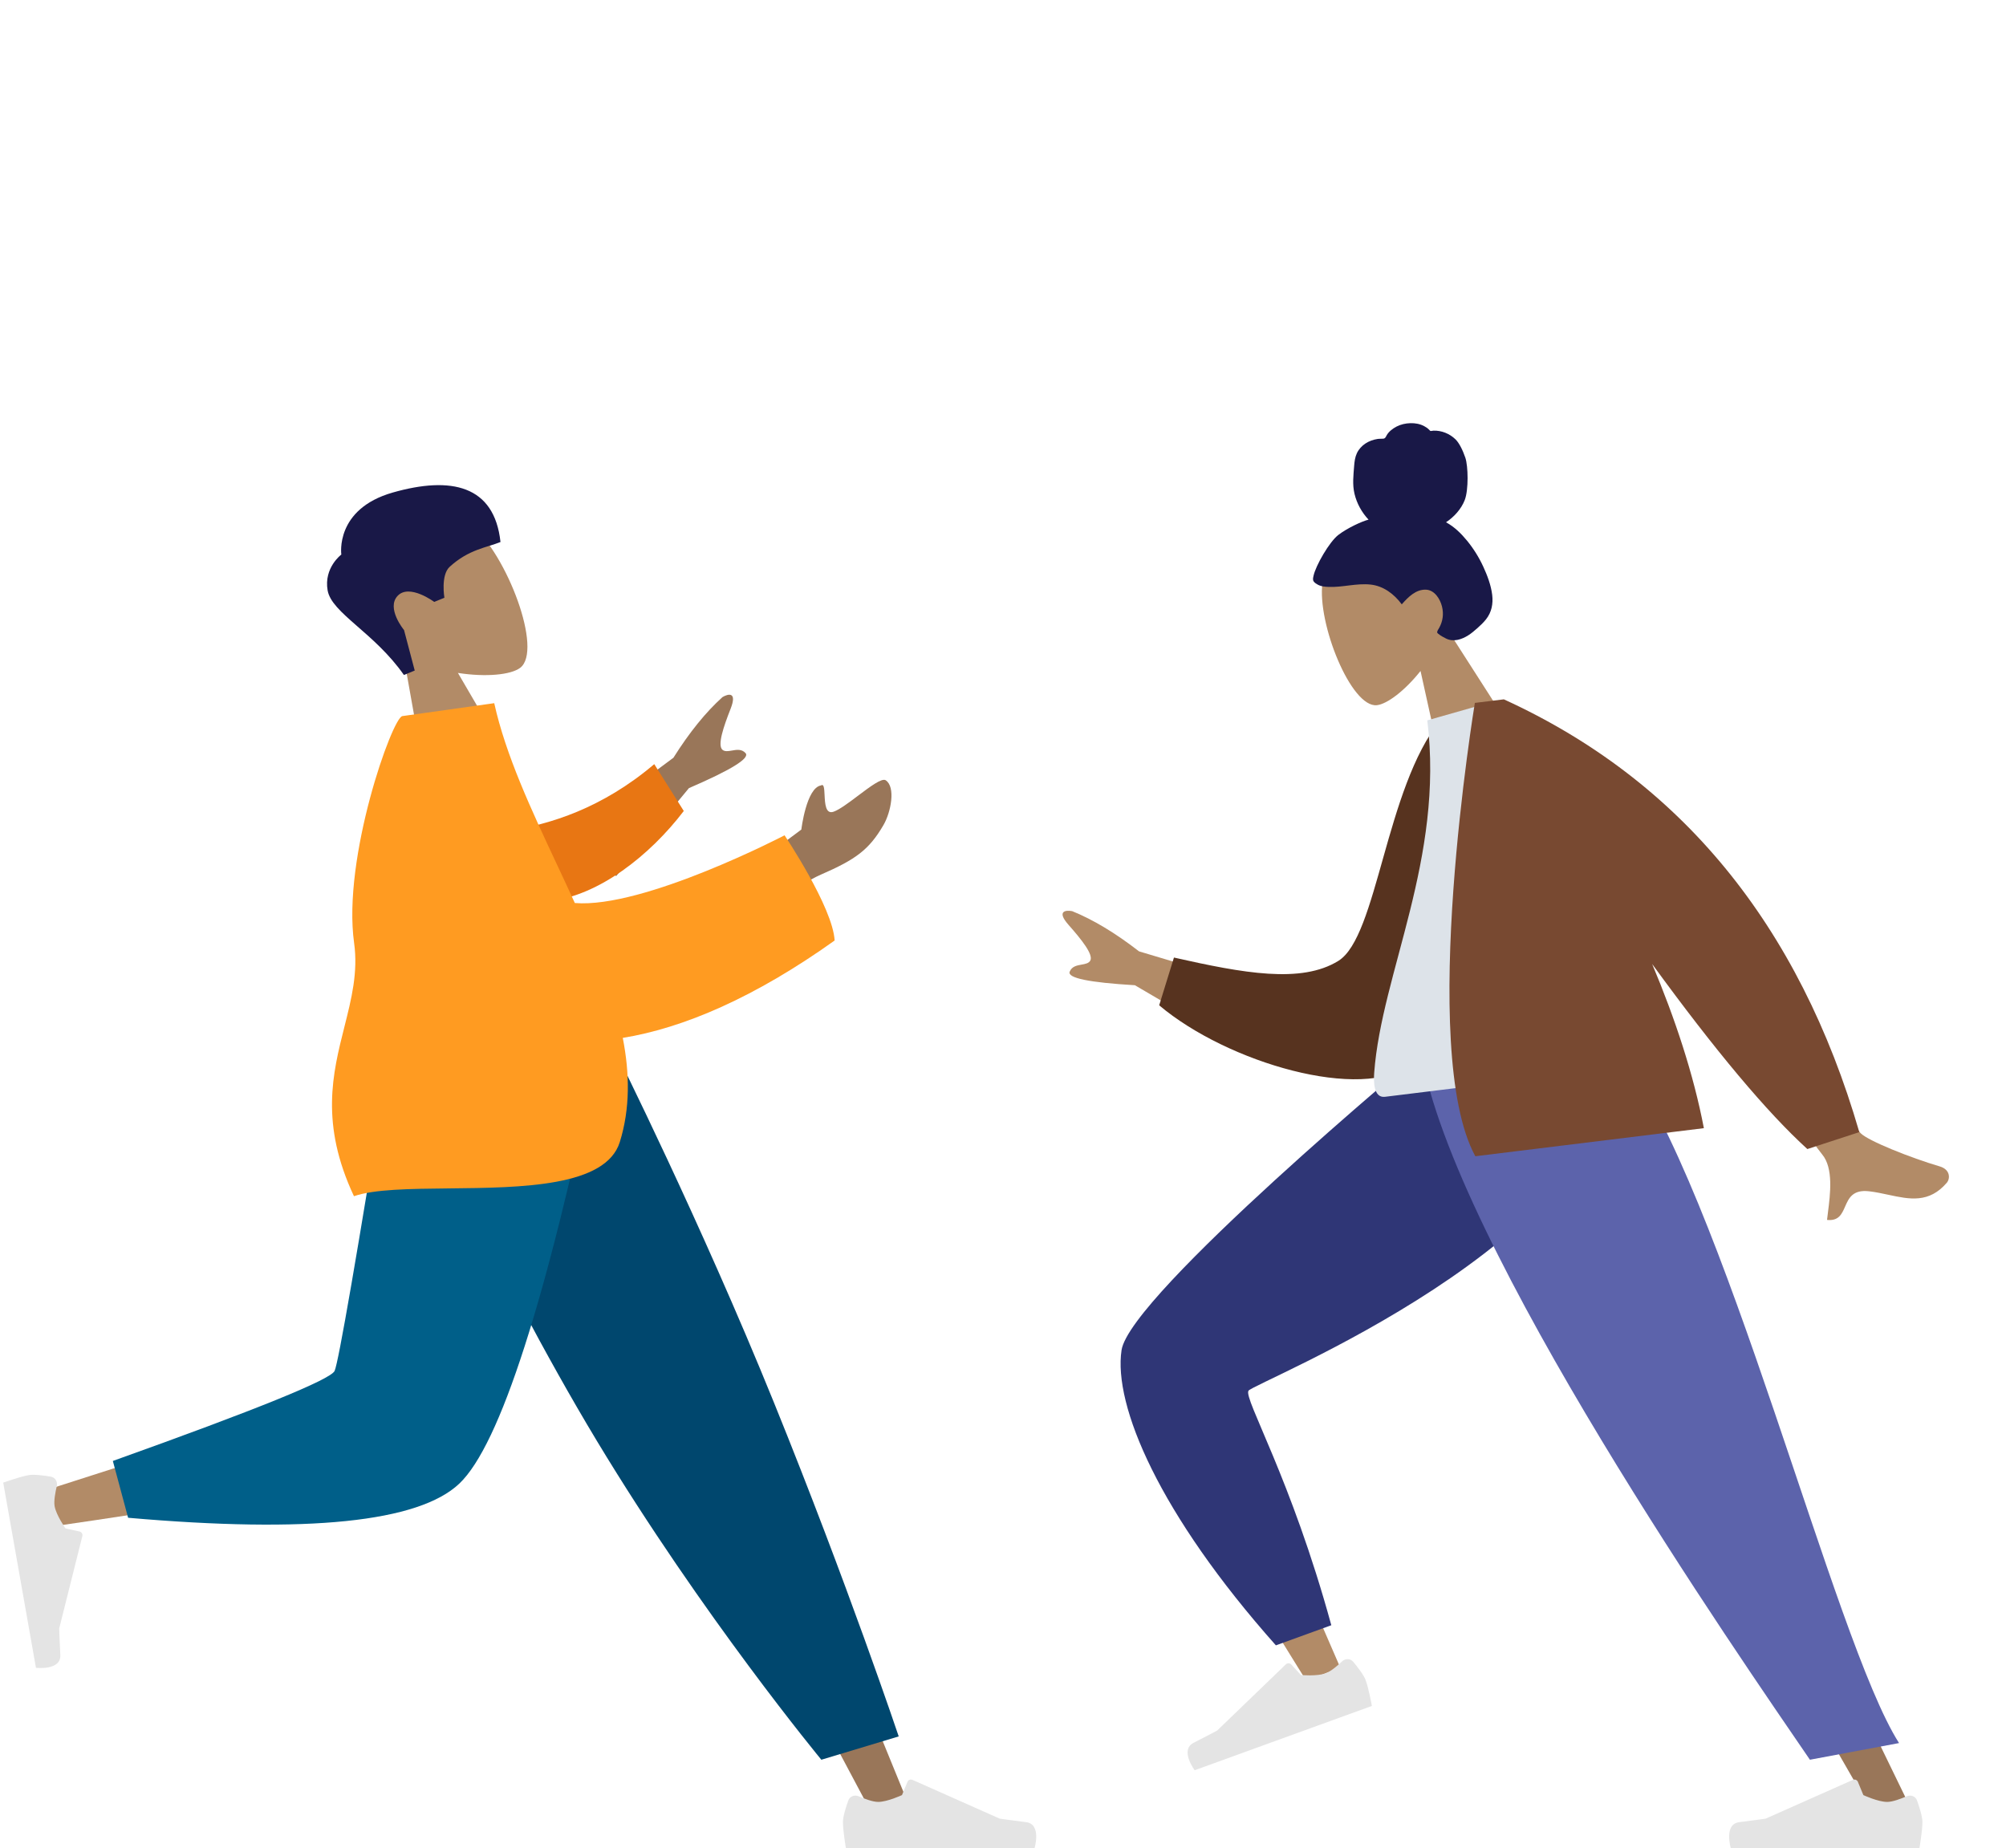 <svg width="534" height="492" viewBox="0 0 534 492" fill="none" xmlns="http://www.w3.org/2000/svg">
<path fill-rule="evenodd" clip-rule="evenodd" d="M121.901 179.128C129.372 180.293 135.975 179.632 138.449 177.79C144.652 173.17 134.927 147.547 125.478 139.74C116.029 131.932 86.671 138.841 93.374 159.22C95.701 166.293 101.095 171.249 107.406 174.514L114.322 213.288L136.54 204.211L121.901 179.128Z" fill="#B28B67"/>
<path fill-rule="evenodd" clip-rule="evenodd" d="M107.521 179.671C99.664 168.404 88.265 163.193 87.213 157.153C86.161 151.112 90.863 147.614 90.863 147.614C90.863 147.614 89.089 135.511 104.57 131.102C120.052 126.692 131.604 129.15 133.23 144.279C129.641 145.745 124.779 146.217 119.697 150.888C117.278 153.111 118.3 159.118 118.3 159.118L115.593 160.224C115.593 160.224 108.983 155.3 105.86 158.597C102.737 161.894 107.556 167.721 107.556 167.721L110.401 178.494L107.521 179.671Z" fill="#191847"/>
<path fill-rule="evenodd" clip-rule="evenodd" d="M116.7 279.93L182.833 390.159L232.413 483.349H243.092L160.02 279.93L116.7 279.93Z" fill="#997659"/>
<path fill-rule="evenodd" clip-rule="evenodd" d="M228.566 478.149C227.493 477.686 226.221 478.161 225.826 479.261C225.189 481.036 224.39 483.551 224.39 484.995C224.39 487.395 225.192 492 225.192 492C227.985 492 275.39 492 275.39 492C275.39 492 277.346 485.551 273.131 485.036C268.915 484.522 266.127 484.108 266.127 484.108L242.897 473.783C242.383 473.555 241.782 473.795 241.567 474.315L240.11 477.837C240.11 477.837 236.208 479.653 233.768 479.653C232.348 479.653 230.153 478.834 228.566 478.149Z" fill="#E4E4E4"/>
<path fill-rule="evenodd" clip-rule="evenodd" d="M218.643 468.426L239.238 462.215C239.238 462.215 225.703 421.876 206.061 373.431C186.418 324.986 163.87 279.93 163.87 279.93H105.703C105.703 279.93 130.772 336.924 158.856 383.503C186.939 430.082 218.643 468.426 218.643 468.426Z" fill="#00476E"/>
<path fill-rule="evenodd" clip-rule="evenodd" d="M112.354 279.93C106.112 318.665 94.074 368.154 92.938 369.681C92.18 370.699 64.913 379.809 11.137 397.009L13.444 406.398C77.572 397.173 111.362 390.016 114.814 384.927C119.992 377.293 145.846 316.987 155.86 279.93H112.354Z" fill="#B28B67"/>
<path fill-rule="evenodd" clip-rule="evenodd" d="M30.04 388.893L34.103 404.015C82.068 408.209 111.456 405.178 122.269 394.923C133.083 384.668 145.407 346.337 159.241 279.93H103.776C95.01 334.308 90.11 362.639 89.075 364.922C88.039 367.204 68.361 375.195 30.04 388.893Z" fill="#005F89"/>
<path fill-rule="evenodd" clip-rule="evenodd" d="M15.12 395.589C15.392 394.449 14.7 393.275 13.544 393.078C11.68 392.761 9.06 392.414 7.635 392.664C5.265 393.081 0.856 394.668 0.856 394.668C1.341 397.41 9.572 443.955 9.572 443.955C9.572 443.955 16.282 444.756 16.058 440.527C15.834 436.299 15.759 433.489 15.759 433.489L21.923 408.895C22.06 408.347 21.717 407.795 21.166 407.674L17.436 406.856C17.436 406.856 14.965 403.34 14.541 400.944C14.295 399.554 14.72 397.265 15.12 395.589Z" fill="#E4E4E4"/>
<path fill-rule="evenodd" clip-rule="evenodd" d="M179.267 201.703L151.024 222.706L164.02 233.207L183.396 209.792C194.654 204.929 199.678 201.823 198.469 200.473C197.449 199.335 196.096 199.57 194.849 199.786C193.878 199.955 192.972 200.112 192.339 199.6C190.892 198.432 192.63 193.392 194.484 188.679C196.337 183.966 193.752 184.717 192.332 185.557C187.863 189.583 183.508 194.965 179.267 201.703ZM213.319 220.818L200.916 230.066L203.571 243.403C203.571 243.403 211.394 235.918 218.588 232.784C227.762 228.788 231.34 226.219 235.172 219.637C237.223 216.115 238.445 209.443 235.778 207.701C234.754 207.033 231.623 209.391 228.428 211.798C225.993 213.632 223.521 215.494 221.917 216.065C219.758 216.834 219.614 213.924 219.5 211.599C219.417 209.931 219.35 208.563 218.563 209.072C214.639 209.692 213.319 220.818 213.319 220.818Z" fill="#997659"/>
<path fill-rule="evenodd" clip-rule="evenodd" d="M135.603 221.079C146.302 219.46 160.273 215.196 174.163 203.405L182.022 215.875C172.968 227.758 159.382 238.386 146.402 239.841C136.173 240.987 129.239 229.432 135.603 221.079Z" fill="#E87613"/>
<path fill-rule="evenodd" clip-rule="evenodd" d="M119.522 316.342C109.149 316.45 99.618 316.548 94.225 318.417C85.169 299.14 88.554 285.727 91.678 273.344C93.561 265.881 95.35 258.792 94.264 251.02C91.1 228.388 104.431 190.993 107.112 190.616L107.882 190.508L129.133 187.521L131.566 187.179C134.628 201.03 141.425 215.536 148.266 230.136C149.863 233.546 151.463 236.96 153.019 240.373C171.356 241.897 208.851 222.351 208.851 222.351C208.851 222.351 221.702 241.499 222.18 250.355C200.891 265.545 181.954 273.646 165.784 276.277C167.647 285.8 167.759 295.095 164.996 303.99C161.295 315.909 138.935 316.141 119.522 316.342Z" fill="#FF9B21"/>
<path fill-rule="evenodd" clip-rule="evenodd" d="M378.148 178.606C373.965 183.87 369.249 187.424 366.52 187.717C359.678 188.45 350.576 165.899 352.044 155.115C353.512 144.331 376.875 131.119 384.788 148.433C387.534 154.442 386.998 160.923 384.841 166.856L403.713 196.276L383.71 203.769L378.148 178.606Z" fill="#B28B67"/>
<path fill-rule="evenodd" clip-rule="evenodd" d="M356.284 142.38C358.706 140.526 362.568 138.758 364.308 138.323C362.509 136.411 361.186 134.025 360.572 131.45C359.975 128.947 360.284 126.51 360.476 124.006C360.564 122.852 360.715 121.68 361.206 120.639C361.705 119.578 362.511 118.7 363.464 118.068C364.439 117.421 365.564 117.023 366.717 116.847C367.227 116.768 367.733 116.825 368.242 116.771C368.763 116.716 368.882 116.333 369.116 115.906C369.678 114.877 370.764 114.066 371.768 113.545C372.894 112.961 374.185 112.679 375.455 112.645C376.691 112.611 377.973 112.828 379.098 113.422C379.599 113.686 380.088 114.018 380.483 114.438C380.645 114.61 380.704 114.726 380.937 114.724C381.152 114.723 381.374 114.642 381.594 114.635C383.721 114.565 385.881 115.415 387.46 116.954C388.381 117.851 389.342 119.679 390.081 121.854C390.82 124.029 390.974 130.37 389.92 133.099C388.978 135.535 387.04 137.635 384.931 139.027C387.115 140.198 388.951 141.996 390.535 143.931C392.256 146.033 393.699 148.346 394.842 150.825C395.927 153.181 396.903 155.737 397.221 158.321C397.519 160.738 397.06 162.984 395.59 164.85C394.917 165.705 394.128 166.453 393.321 167.169C392.525 167.875 391.723 168.572 390.825 169.137C389.125 170.207 386.978 170.937 385.011 170.007C384.302 169.671 383.491 169.22 382.877 168.715C382.656 168.534 382.518 168.413 382.596 168.126C382.69 167.781 382.928 167.455 383.1 167.149C384.077 165.404 384.358 163.458 383.863 161.456C383.361 159.425 381.895 157.109 379.679 156.971C376.943 156.8 374.814 158.97 373.152 160.872C371.1 158.089 368.233 155.966 364.849 155.605C361.105 155.205 357.419 156.375 353.672 156.232C352.695 156.195 351.685 156.116 350.794 155.629C350.422 155.425 349.971 155.149 349.718 154.79C349.386 154.318 349.56 153.753 349.669 153.248C350.244 150.568 353.862 144.235 356.284 142.38Z" fill="#191847"/>
<path fill-rule="evenodd" clip-rule="evenodd" d="M430.187 279.93C428.582 301.766 325.2 366.056 324.597 367.86C324.195 369.063 356.776 443.888 356.776 443.888L347.739 447.389C347.739 447.389 297.765 368.144 300.332 359.7C304.007 347.611 380.544 280.162 380.544 280.162L430.187 279.93Z" fill="#B28B67"/>
<path fill-rule="evenodd" clip-rule="evenodd" d="M354.398 432.622L339.643 437.977C308.531 402.979 296.336 374.102 298.559 359.389C300.783 344.676 378.495 279.983 378.495 279.983L431.245 279.983C429.445 330.554 333.623 368.053 332.341 370.208C331.059 372.363 343.673 393.469 354.398 432.622Z" fill="#2F3676"/>
<path fill-rule="evenodd" clip-rule="evenodd" d="M357.271 442.24C358.121 441.438 359.48 441.451 360.228 442.35C361.436 443.801 363.05 445.891 363.545 447.248C364.368 449.503 365.194 454.104 365.194 454.104C362.57 455.056 318.024 471.221 318.024 471.221C318.024 471.221 313.973 465.828 317.758 463.907C321.543 461.986 324.021 460.646 324.021 460.646L342.307 443.023C342.712 442.633 343.36 442.654 343.74 443.069L346.317 445.882C346.317 445.882 350.607 446.257 352.9 445.425C354.234 444.941 356.014 443.424 357.271 442.24Z" fill="#E4E4E4"/>
<path fill-rule="evenodd" clip-rule="evenodd" d="M418.3 279.93L464.354 390.159L509.618 483.349H498.938L382.1 279.93H418.3Z" fill="#997659"/>
<path fill-rule="evenodd" clip-rule="evenodd" d="M507.574 478.149C508.647 477.686 509.919 478.161 510.314 479.261C510.951 481.037 511.75 483.552 511.75 484.995C511.75 487.395 510.948 492 510.948 492C508.155 492 460.75 492 460.75 492C460.75 492 458.794 485.551 463.009 485.037C467.225 484.522 470.013 484.108 470.013 484.108L493.243 473.783C493.757 473.555 494.358 473.795 494.573 474.315L496.03 477.837C496.03 477.837 499.932 479.653 502.372 479.653C503.792 479.653 505.987 478.834 507.574 478.149Z" fill="#E4E4E4"/>
<path fill-rule="evenodd" clip-rule="evenodd" d="M505.53 463.99L481.801 468.426C463.453 441.533 386.669 331.263 378.25 279.93H431.077C459.191 317.038 488.041 436.652 505.53 463.99Z" fill="#5C63AB"/>
<path fill-rule="evenodd" clip-rule="evenodd" d="M303.218 253.245L336.947 263.33L328.329 277.639L302.107 262.258C289.864 261.535 284.079 260.333 284.754 258.652C285.322 257.234 286.674 256.992 287.92 256.77C288.89 256.596 289.795 256.434 290.215 255.737C291.174 254.145 287.816 250.002 284.461 246.207C281.106 242.412 283.792 242.234 285.415 242.538C290.992 244.794 296.926 248.363 303.218 253.245ZM449.164 257.104L466.827 251.301C483.064 282.053 492.554 298.833 495.295 301.639C497.306 303.698 508.703 308.235 516.315 310.471C519.37 311.368 519.048 313.889 518.293 314.776C513.531 320.368 508.328 319.251 502.665 318.036C501.026 317.685 499.348 317.324 497.631 317.117C493.186 316.578 492.145 318.951 491.161 321.193C490.29 323.178 489.464 325.061 486.36 324.731C486.425 324.124 486.512 323.442 486.606 322.706C487.216 317.946 488.115 310.927 485.056 307.288C483.486 305.421 471.522 288.693 449.164 257.104Z" fill="#B28B67"/>
<path fill-rule="evenodd" clip-rule="evenodd" d="M391.235 192.042L383.436 191.674C368.774 209.807 366.731 249.298 356.272 255.777C346.383 261.902 330.948 259.045 312.508 254.892L308.578 267.606C326.753 282.947 362.74 293.374 375.574 283.323C396.093 267.254 395.354 218.947 391.235 192.042Z" fill="#57331F"/>
<path fill-rule="evenodd" clip-rule="evenodd" d="M436.285 283.658C436.285 283.658 390.343 289.299 368.697 291.957C365.609 292.336 365.645 287.819 365.816 285.52C367.789 258.994 384.475 228.613 379.95 191.755L399.071 186.313C418.371 210.189 427.856 241.339 436.285 283.658Z" fill="#DDE3E9"/>
<path fill-rule="evenodd" clip-rule="evenodd" d="M400.106 186.186L400.329 186.159C447.355 207.655 478.896 246.056 494.949 301.361L481.122 305.867C470.399 296.119 456.628 279.701 439.807 256.615C445.867 271.022 450.833 285.952 453.573 300.309L392.733 307.78C377.312 279.55 392.61 187.106 392.61 187.106L396.81 186.591L400.106 186.186Z" fill="#784931"/>
</svg>
